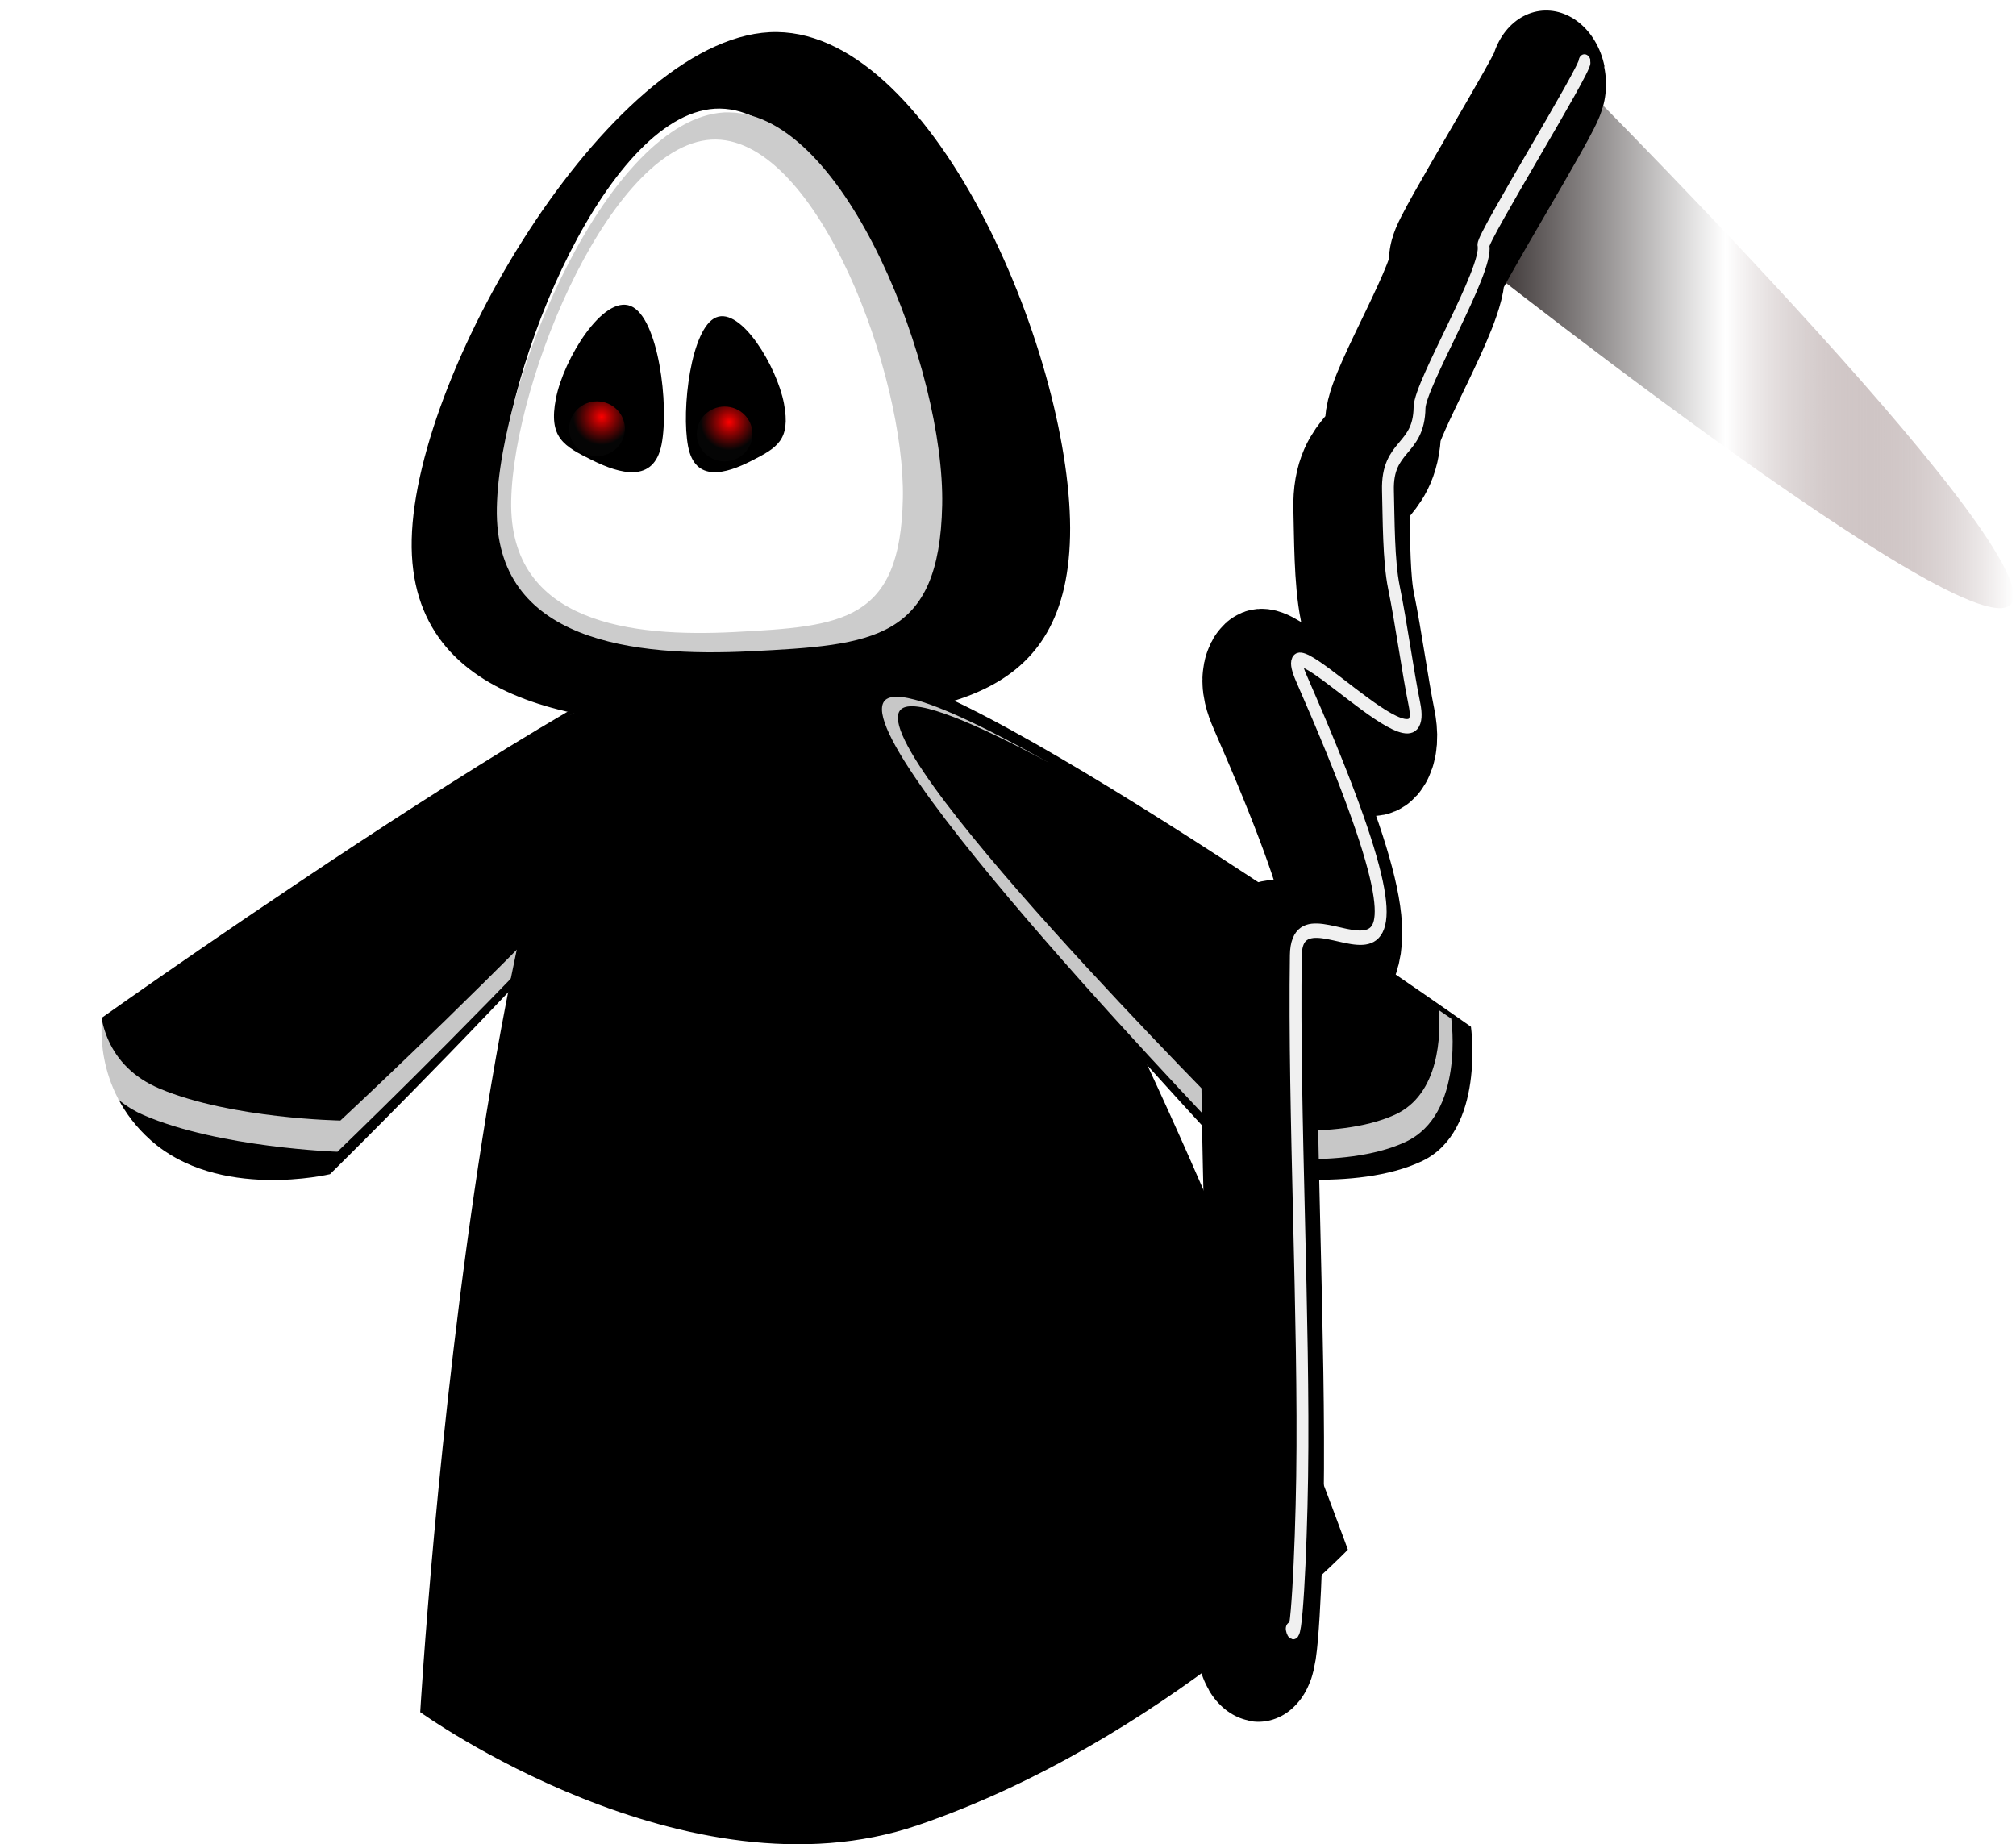 <?xml version="1.0" encoding="UTF-8" standalone="no"?>
<!-- Created with Inkscape (http://www.inkscape.org/) -->

<svg
   xmlns:dc="http://purl.org/dc/elements/1.1/"
   xmlns:cc="http://creativecommons.org/ns#"
   xmlns:rdf="http://www.w3.org/1999/02/22-rdf-syntax-ns#"
   xmlns:svg="http://www.w3.org/2000/svg"
   xmlns="http://www.w3.org/2000/svg"
   xmlns:xlink="http://www.w3.org/1999/xlink"
   xmlns:sodipodi="http://sodipodi.sourceforge.net/DTD/sodipodi-0.dtd"
   xmlns:inkscape="http://www.inkscape.org/namespaces/inkscape"
   width="773.959"
   height="708.093"
   id="svg3290"
   sodipodi:version="0.32"
   inkscape:version="0.48.4 r9939"
   sodipodi:docname="Porota_death.svg"
   inkscape:output_extension="org.inkscape.output.svg.inkscape"
   version="1.0">
  <defs
     id="defs3292">
    <inkscape:perspective
       sodipodi:type="inkscape:persp3d"
       inkscape:vp_x="0 : 526.18109 : 1"
       inkscape:vp_y="0 : 1000 : 0"
       inkscape:vp_z="744.09448 : 526.18109 : 1"
       inkscape:persp3d-origin="372.04724 : 350.78739 : 1"
       id="perspective47" />
    <radialGradient
       inkscape:collect="always"
       xlink:href="#linearGradient3227"
       id="radialGradient3288"
       gradientUnits="userSpaceOnUse"
       gradientTransform="matrix(1,0,0,1.043,0,13.239)"
       cx="-19.793"
       cy="-314.31"
       fx="-19.793"
       fy="-314.31"
       r="23" />
    <linearGradient
       id="linearGradient3227">
      <stop
         style="stop-color:#ff0000;stop-opacity:1;"
         offset="0"
         id="stop3229" />
      <stop
         style="stop-color:#060606;stop-opacity:0.838;"
         offset="1"
         id="stop3231" />
    </linearGradient>
    <radialGradient
       inkscape:collect="always"
       xlink:href="#linearGradient3227"
       id="radialGradient3286"
       gradientUnits="userSpaceOnUse"
       gradientTransform="matrix(1,0,0,1.043,0,13.239)"
       cx="-19.793"
       cy="-314.31"
       fx="-19.793"
       fy="-314.31"
       r="23" />
    <filter
       inkscape:collect="always"
       id="filter20574"
       color-interpolation-filters="sRGB">
      <feGaussianBlur
         inkscape:collect="always"
         stdDeviation="2.421"
         id="feGaussianBlur20576" />
    </filter>
    <filter
       inkscape:collect="always"
       x="-0.146"
       width="1.292"
       y="-0.034"
       height="1.069"
       id="filter3221"
       color-interpolation-filters="sRGB">
      <feGaussianBlur
         inkscape:collect="always"
         stdDeviation="4.67"
         id="feGaussianBlur3223" />
    </filter>
    <linearGradient
       id="linearGradient18564">
      <stop
         style="stop-color:#080000;stop-opacity:1;"
         offset="0"
         id="stop18566" />
      <stop
         id="stop18572"
         offset="0.5"
         style="stop-color:#ffffff;stop-opacity:1;" />
      <stop
         style="stop-color:#401818;stop-opacity:0;"
         offset="1"
         id="stop18568" />
    </linearGradient>
    <linearGradient
       inkscape:collect="always"
       xlink:href="#linearGradient18564"
       id="linearGradient3284"
       gradientUnits="userSpaceOnUse"
       x1="772.724"
       y1="-357.646"
       x2="917.254"
       y2="-357.646" />
    <filter
       inkscape:collect="always"
       x="-0.083"
       width="1.166"
       y="-0.125"
       height="1.25"
       id="filter8462"
       color-interpolation-filters="sRGB">
      <feGaussianBlur
         inkscape:collect="always"
         stdDeviation="4.953"
         id="feGaussianBlur8464" />
    </filter>
    <filter
       inkscape:collect="always"
       x="-0.116"
       width="1.232"
       y="-0.175"
       height="1.35"
       id="filter7421"
       color-interpolation-filters="sRGB">
      <feGaussianBlur
         inkscape:collect="always"
         stdDeviation="6.927"
         id="feGaussianBlur7423" />
    </filter>
  </defs>
  <sodipodi:namedview
     id="base"
     pagecolor="#ffffff"
     bordercolor="#666666"
     borderopacity="1.0"
     inkscape:pageopacity="0.0"
     inkscape:pageshadow="2"
     inkscape:zoom="0.35"
     inkscape:cx="380.55415"
     inkscape:cy="519.99998"
     inkscape:document-units="px"
     inkscape:current-layer="layer1"
     inkscape:window-width="814"
     inkscape:window-height="704"
     inkscape:window-x="0"
     inkscape:window-y="27"
     showgrid="false"
     fit-margin-top="0"
     fit-margin-left="0"
     fit-margin-right="0"
     fit-margin-bottom="0"
     inkscape:window-maximized="0" />
  <g
     inkscape:label="Capa 1"
     inkscape:groupmode="layer"
     id="layer1"
     transform="translate(30.209,-168.869)">
    <g
       id="g3261"
       transform="matrix(1.427,0,0,1.458,-581.287,963.481)">
      <g
         transform="matrix(1.287,0,0,1.426,-117.145,25.28)"
         id="g3235">
        <g
           transform="translate(3.536,-3.235786e-8)"
           id="g7425">
          <path
             style="fill:#000000;fill-opacity:1;stroke:none"
             d="m 551.222,-285.023 c 14.024,7.589 -94.689,101.947 -94.689,101.947 0,0 -23.277,4.921 -37.487,-6.273 -12.365,-9.74 -10.124,-22.67 -10.124,-22.67 0,0 128.276,-80.593 142.3,-73.004 z"
             id="path6402"
             sodipodi:nodetypes="ccscc"
             inkscape:connector-curvature="0" />
          <path
             sodipodi:nodetypes="cscsccscscc"
             transform="matrix(-1,0,0,1,1178.112,16.971)"
             id="path6404"
             d="m 633.631,-298.262 c -1.099,-0.008 -1.966,0.132 -2.584,0.459 -13.178,6.967 88.976,93.615 88.976,93.615 1e-5,1e-5 24.686,-0.73 40.521,-6.767 14.941,-5.696 13.603,-21.826 13.603,-21.826 0,0 -3.331,-0.359 -4.498,-1.014 0.397,4.66 -1.065,13.748 -12.544,17.982 -15.027,5.542 -37.7,5.859 -37.7,5.859 0,0 -96.93,-79.53 -84.425,-85.926 3.908,-1.999 18.513,3.144 36.736,11.16 -17.187,-7.897 -31.61,-13.496 -38.087,-13.542 z"
             style="opacity:0.879;fill:#ffffff;fill-opacity:1;stroke:none;filter:url(#filter7421)"
             inkscape:connector-curvature="0" />
        </g>
        <path
           sodipodi:nodetypes="ccscc"
           id="path4109"
           d="m 541.67,-303.992 c 49.003,-11.272 131.17,190.259 131.17,190.259 0,0 -38.695,35.449 -89.907,50.89 -48.321,14.569 -104.005,-20.886 -104.005,-20.886 0,0 13.738,-208.99 62.741,-220.263 z"
           style="fill:#000000;fill-opacity:1;stroke:none"
           inkscape:connector-curvature="0" />
        <path
           style="fill:#000000;fill-opacity:1;stroke:none"
           d="m 553.525,-394.002 c 33.429,0.387 62.046,61.175 61.24,93.115 -0.806,31.94 -29.07,33.188 -64.464,34.645 -33.396,1.374 -73.961,-2.114 -73.155,-34.053 0.806,-31.94 42.95,-94.093 76.38,-93.706 z"
           id="path4119"
           sodipodi:nodetypes="czszc"
           inkscape:connector-curvature="0" />
        <path
           sodipodi:nodetypes="czszc"
           id="path4123"
           d="m 541.607,-379.861 c 22.954,0.297 42.603,46.982 42.05,71.511 -0.554,24.529 -13.597,25.488 -37.9,26.607 -22.931,1.055 -50.785,-1.623 -50.231,-26.153 0.554,-24.53 23.127,-72.263 46.081,-71.965 z"
           style="fill:#ffffff;fill-opacity:1;stroke:none"
           inkscape:connector-curvature="0" />
        <g
           transform="matrix(0.833,0,0,0.898,50.765,-3.402)"
           id="g6396">
          <path
             sodipodi:nodetypes="ccscc"
             id="path4129"
             d="m 626.89,-301.994 c -14.024,7.589 94.689,101.947 94.689,101.947 0,0 26.999,3.839 43.851,-2.737 15.9,-6.205 12.246,-27.62 12.246,-27.62 0,0 -136.761,-79.179 -150.786,-71.59 z"
             style="fill:#000000;fill-opacity:1;stroke:none"
             inkscape:connector-curvature="0" />
          <path
             style="opacity:0.879;fill:#ffffff;fill-opacity:1;stroke:none;filter:url(#filter8462)"
             d="m 633.631,-298.262 c -1.099,-0.008 -1.966,0.132 -2.584,0.459 -13.178,6.967 88.976,93.615 88.976,93.615 1e-5,1e-5 25.393,3.512 41.229,-2.525 14.941,-5.696 11.482,-25.362 11.482,-25.362 0,0 -1.917,-1.066 -3.083,-1.721 0.397,4.66 0.349,17.284 -11.129,21.517 -15.027,5.542 -39.114,2.324 -39.114,2.324 0,0 -96.93,-79.53 -84.425,-85.926 3.908,-1.999 18.513,3.144 36.736,11.16 -17.187,-7.897 -31.61,-13.496 -38.087,-13.542 z"
             id="path5118"
             inkscape:connector-curvature="0" />
          <g
             transform="translate(-3.396,-15.756)"
             id="g18574">
            <path
               style="fill:none;stroke:#000000;stroke-width:2.282px;stroke-linecap:butt;stroke-linejoin:miter;stroke-opacity:1"
               d="m 713.471,-362.179 -0.707,1.414"
               id="path12551"
               transform="matrix(1.201,0,0,1.114,-60.945,3.79)"
               inkscape:connector-curvature="0" />
            <path
               style="fill:url(#linearGradient3284);fill-opacity:1;stroke:none"
               d="m 801.595,-414.562 c 0,0 123.927,101.093 115.221,112.771 -8.706,11.677 -144.093,-76.818 -144.093,-76.818 l 28.871,-35.952 z"
               id="rect15484"
               sodipodi:nodetypes="cscc"
               inkscape:connector-curvature="0" />
            <g
               id="g15480"
               transform="matrix(0.974,-0.21,0.244,0.974,505.346,93.905)">
              <path
                 sodipodi:nodetypes="csssssssssc"
                 id="path12549"
                 d="m 259.941,-129.502 c 0,-1.05 0,-1.05 0,0 0,4.638 6.08,-14.69 10.187,-29.936 8.402,-31.187 16.215,-73.581 24.618,-104.775 4.965,-18.431 38.776,36.95 15.28,-55.145 -4.356,-17.074 26.316,28.749 26.316,11.029 0,-6.624 0.849,-16.991 0.849,-24.421 0,-5.621 2.151,-13.919 3.396,-19.695 2.018,-9.361 9.554,-6.316 11.885,-14.968 1.278,-4.744 23.769,-23.96 23.769,-29.148 0,-1.576 33.956,-29.936 33.956,-31.511"
                 style="fill:none;stroke:#000000;stroke-width:29.026;stroke-linecap:round;stroke-linejoin:round;stroke-miterlimit:4;stroke-opacity:1;stroke-dasharray:none"
                 inkscape:connector-curvature="0" />
              <path
                 style="fill:none;stroke:#f0f0f0;stroke-width:2.966;stroke-linecap:round;stroke-linejoin:round;stroke-miterlimit:4;stroke-opacity:1;stroke-dasharray:none;filter:url(#filter3221)"
                 d="m 269.841,-131.457 c 0,-1.05 0,-1.05 0,0 0,4.638 6.08,-14.69 10.187,-29.936 8.402,-31.187 16.215,-73.581 24.618,-104.775 4.965,-18.431 38.776,36.95 15.28,-55.145 -4.356,-17.074 26.316,28.749 26.316,11.029 0,-6.624 0.849,-16.991 0.849,-24.421 0,-5.621 2.151,-13.919 3.396,-19.695 2.018,-9.361 9.554,-6.316 11.885,-14.968 1.278,-4.744 23.769,-23.96 23.769,-29.148 0,-1.576 33.956,-29.936 33.956,-31.511"
                 id="path13522"
                 sodipodi:nodetypes="csssssssssc"
                 inkscape:connector-curvature="0" />
            </g>
          </g>
        </g>
        <path
           style="fill:#000000;fill-opacity:1;stroke:none"
           d="m 540.768,-341.298 c 5.248,-1.946 12.737,9.12 14.194,15.894 1.457,6.775 -1.452,8.19 -6.916,10.643 -5.155,2.315 -11.673,4.04 -13.13,-2.734 -1.457,-6.775 0.604,-21.857 5.851,-23.803 z"
           id="path18587"
           sodipodi:nodetypes="czszc"
           inkscape:connector-curvature="0" />
        <path
           inkscape:transform-center-x="30.379608"
           sodipodi:nodetypes="czszc"
           id="path18589"
           d="m 522.932,-343.403 c -5.781,-2.089 -14.031,9.791 -15.636,17.064 -1.605,7.274 1.599,8.793 7.618,11.427 5.679,2.485 12.859,4.338 14.464,-2.936 1.605,-7.274 -0.665,-23.466 -6.446,-25.555 z"
           style="fill:#000000;fill-opacity:1;stroke:none"
           inkscape:connector-curvature="0" />
        <path
           transform="matrix(1.048,0,0,0.993,-23.627,-1.266)"
           id="path19568"
           d="m 540.177,-380.553 c -22.76,1.193 -44.812,48.823 -45.361,73.49 -0.558,25.059 27.507,27.799 50.622,26.721 24.498,-1.142 37.652,-2.109 38.21,-27.168 0.558,-25.059 -19.23,-72.739 -42.368,-73.043 -0.362,-0.005 -0.741,-0.019 -1.103,0 z m -1.638,5.044 c 20.354,0.278 37.756,43.858 37.265,66.754 -0.491,22.896 -12.029,23.793 -33.58,24.837 -20.334,0.985 -45.033,-1.526 -44.542,-24.422 0.491,-22.896 20.502,-67.447 40.856,-67.169 z"
           style="fill:#cccccc;fill-opacity:1;stroke:none;filter:url(#filter20574)"
           inkscape:connector-curvature="0" />
      </g>
      <path
         transform="matrix(0.333,0,0,0.307,554.62,-338.615)"
         d="m -1,-304.5 c 0,12.979 -10.074,23.5 -22.5,23.5 -12.426,0 -22.5,-10.521 -22.5,-23.5 0,-12.979 10.074,-23.5 22.5,-23.5 12.426,0 22.5,10.521 22.5,23.5 z"
         sodipodi:ry="23.5"
         sodipodi:rx="22.5"
         sodipodi:cy="-304.5"
         sodipodi:cx="-23.5"
         id="path3225"
         style="fill:url(#radialGradient3286);fill-opacity:1;fill-rule:evenodd;stroke:none"
         sodipodi:type="arc" />
      <path
         sodipodi:type="arc"
         style="fill:url(#radialGradient3288);fill-opacity:1;fill-rule:evenodd;stroke:none"
         id="path3257"
         sodipodi:cx="-23.5"
         sodipodi:cy="-304.5"
         sodipodi:rx="22.5"
         sodipodi:ry="23.5"
         d="m -1,-304.5 c 0,12.979 -10.074,23.5 -22.5,23.5 -12.426,0 -22.5,-10.521 -22.5,-23.5 0,-12.979 10.074,-23.5 22.5,-23.5 12.426,0 22.5,10.521 22.5,23.5 z"
         transform="matrix(0.333,0,0,0.307,588.948,-337.243)" />
    </g>
  </g>
</svg>
